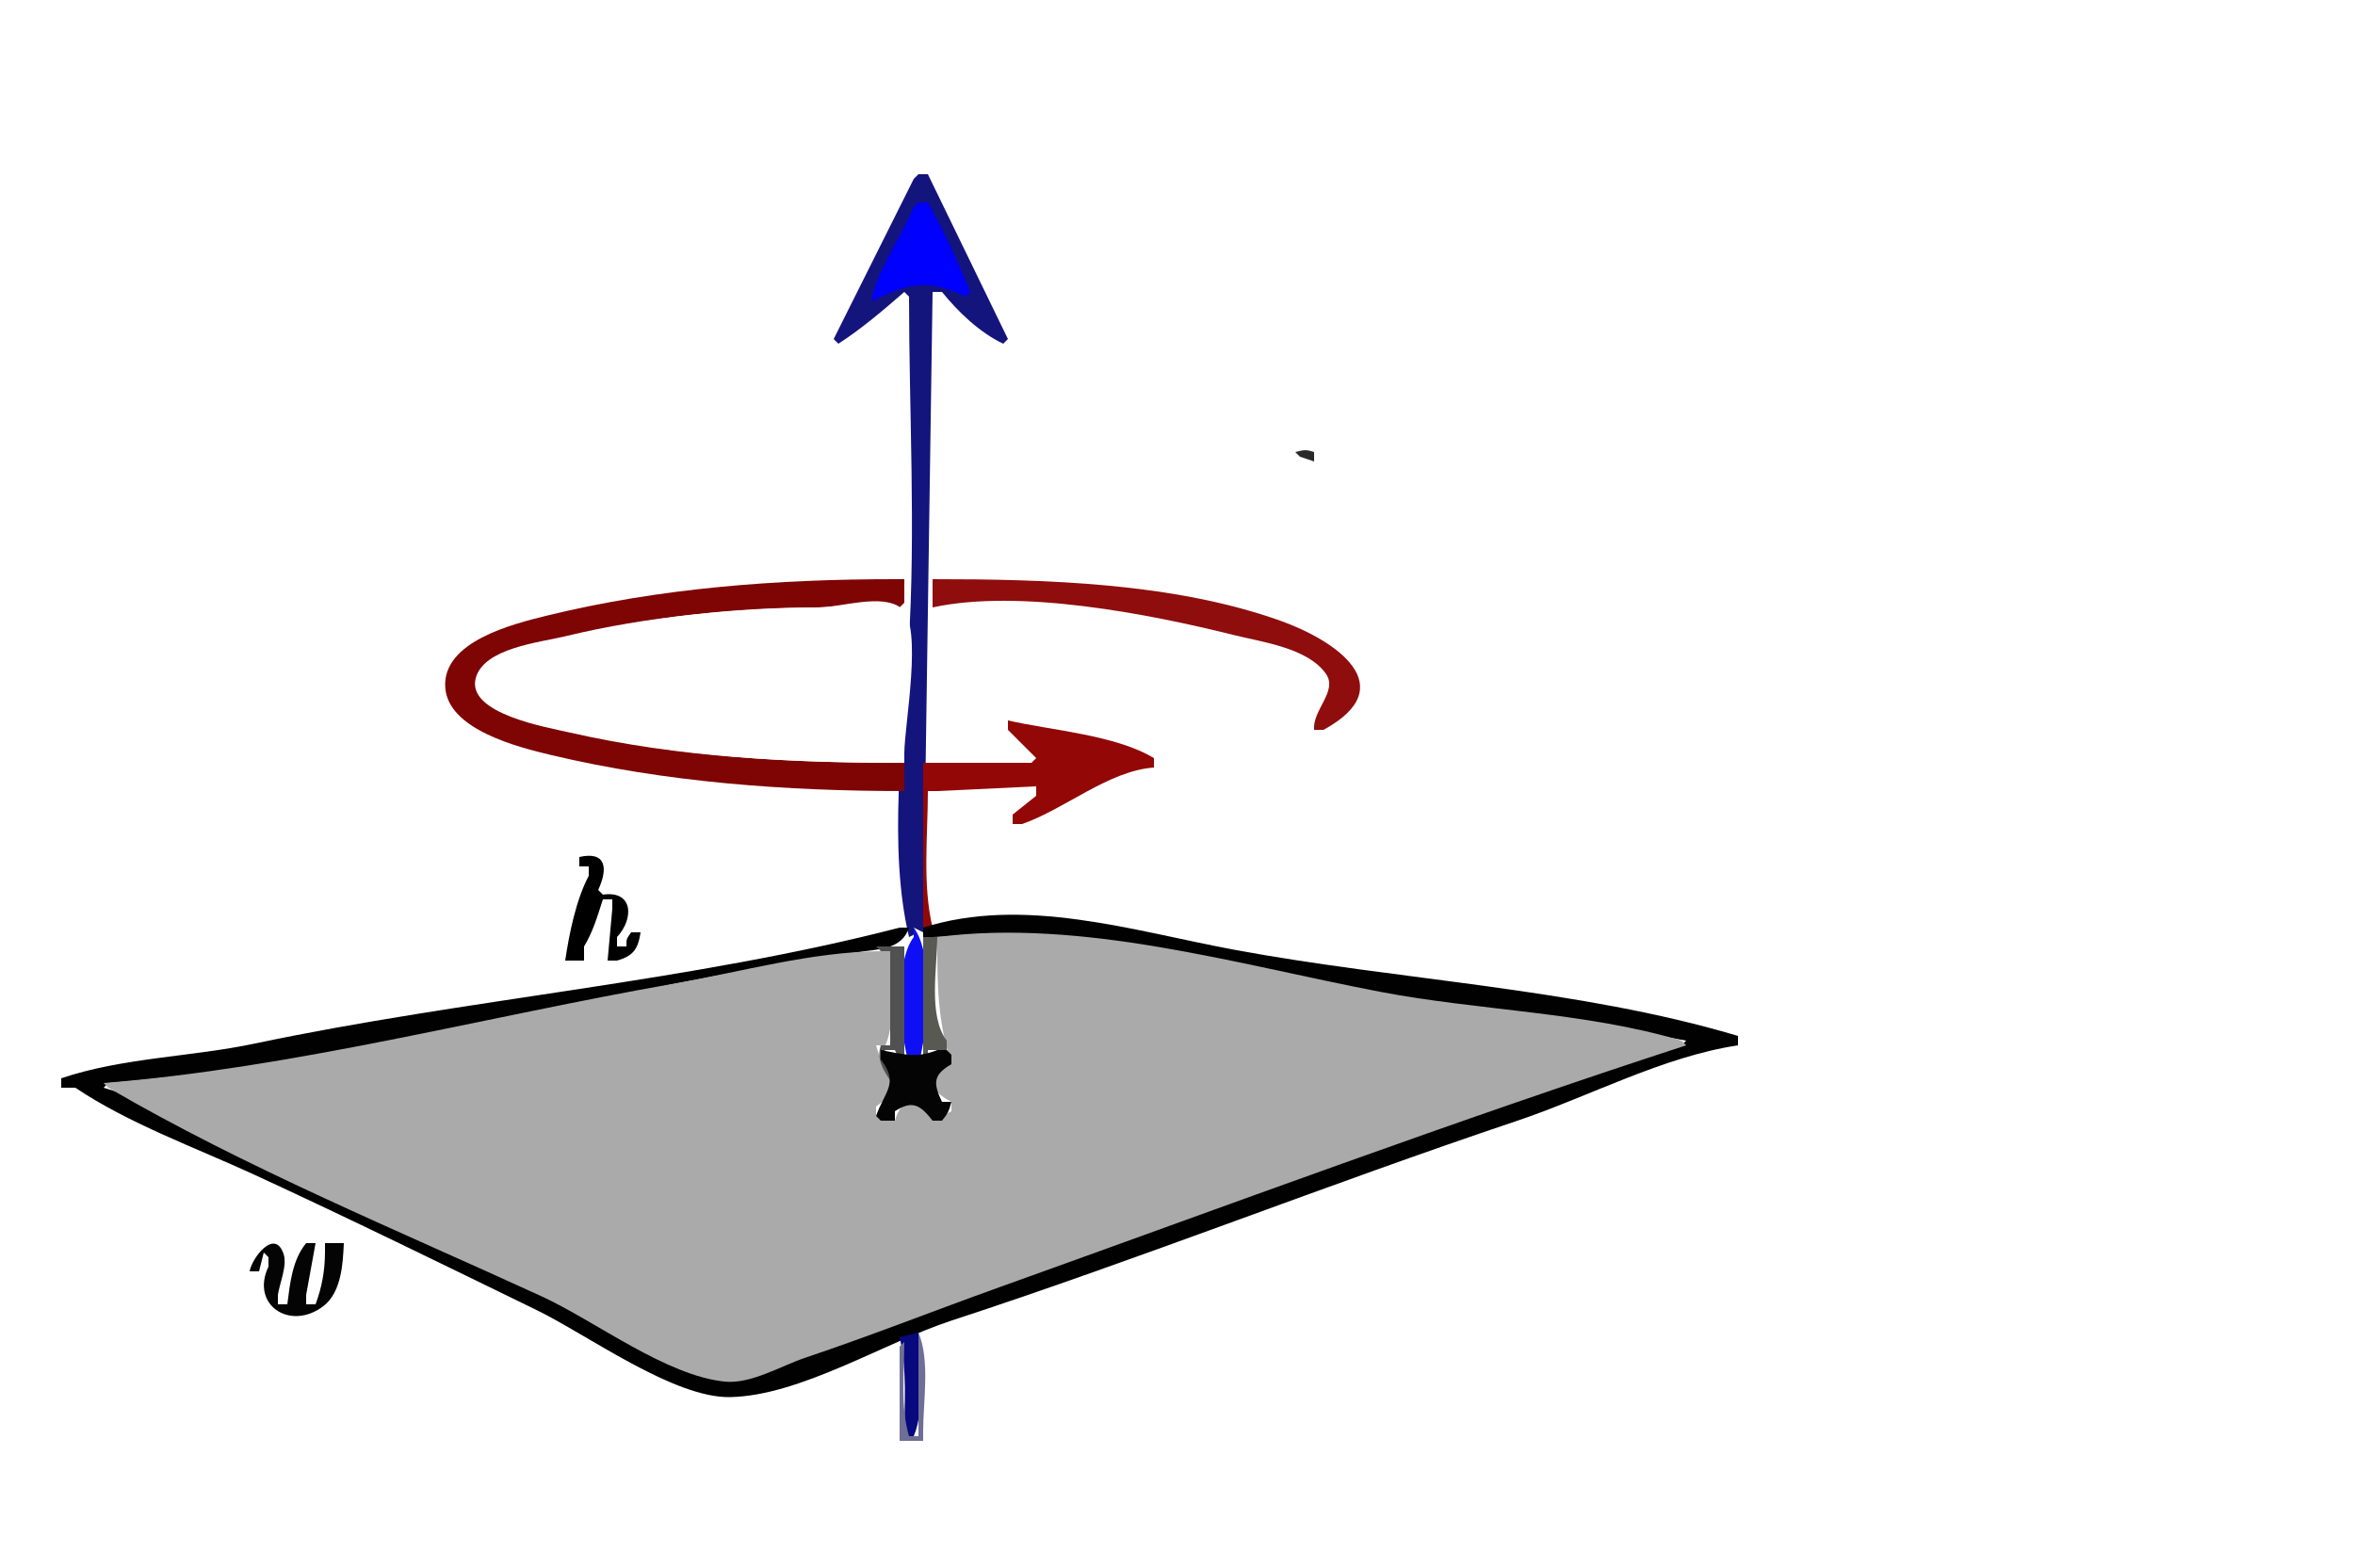<?xml version="1.0" encoding="UTF-8" standalone="no"?>
				  <svg
				  xmlns:rdf="http://www.w3.org/1999/02/22-rdf-syntax-ns#"
				  xmlns:svg="http://www.w3.org/2000/svg"
				  xmlns="http://www.w3.org/2000/svg"
				  xmlns:xlink="http://www.w3.org/1999/xlink"
				  version="1.1"  width="500" height="333">
<rect width="100%" height="100%" fill="#808080" stroke="none"/>
<path style="fill:#ffffff; stroke:none;" d="M0 0L0 2L0 333L2 333L500 333L500 331L500 0L498 0L0 0z"/>
<path style="fill:#14147d; stroke:none;" d="M195 37L194 38L177 72L178 73C182.945 69.811 187.55 65.853 192 62L193 63C193 87.489 194.456 112.716 192.91 137C191.688 156.195 188.515 180.161 193 199C194.3 198.35 194 198.853 194 197L196 198L198 62L200 62C203.443 66.27 208.014 70.628 213 73L214 72L197 37L195 37z"/>
<path style="fill:#0000ff; stroke:none;" d="M195 43L194 44C191.233 50.647 186.364 56.928 185 64C192.988 60.115 196.793 59.077 205 63L206 62C203.344 55.62 200.416 49.002 197 43L195 43z"/>
<path style="fill:#292929; stroke:none;" d="M275 96L276 97L279 98L279 96C277.191 95.426 276.931 95.535 275 96z"/>
<path style="fill:#7f0404; stroke:none;" d="M192 168L192 166L192 162L190 162C167.151 162 144.329 160.678 122 155.576C116.823 154.393 102.937 152.243 101.542 145.907C99.9 138.45 116.333 136.263 121 135.13C137.714 131.07 155.832 129.028 173 129C179.06 128.99 185.115 127.264 191 129L192 128L192 123L190 123C165.12 123 140.213 124.827 116 130.769C108.849 132.523 93.876 136.263 94.533 145.996C95.139 154.969 109.989 158.676 117 160.346C141.403 166.158 166.973 168 192 168z"/>
<path style="fill:#8f0d0d; stroke:none;" d="M198 123L198 125L198 129C216.411 124.997 243.862 130.346 262 134.873C267.981 136.366 277.735 137.616 281.534 143.129C284.071 146.81 278.636 150.75 279 155L281 155C298.038 145.713 283.391 135.944 271.83 131.82C249.144 123.729 221.821 123 198 123z"/>
<path style="fill:#ffffff; stroke:none;" d="M192 162L192 160C192 154.108 196.029 132.848 191.397 129.179C187.335 125.962 178.707 128.94 174 128.996C156.055 129.21 137.497 130.88 120 135.13C114.638 136.432 102.721 137.604 101.006 144.005C98.981 151.563 116.146 154.466 121 155.576C144.353 160.912 168.117 162 192 162z"/>
<path style="fill:#930707; stroke:none;" d="M214 153L214 155L220 161L219 162L196 162L196 164L196 197L198 197C195.804 187.775 197 177.445 197 168L199 168L220 167L220 169L215 173L215 175L217 175C226.15 171.815 235.33 163.702 245 163L245 161C236.809 156.061 223.382 155.146 214 153z"/>
<path style="fill:#000000; stroke:none;" d="M123 182L123 184L125 184L125 186C122.308 191.055 120.839 198.322 120 204L122 204L124 204L124 201C125.873 197.953 126.907 194.41 128 191L130 191L130 193L129 204L131 204C134.464 203.022 135.482 201.526 136 198L134 198C133.014 199.479 133 199.203 133 201L131 201L131 199C134.634 195.117 134.469 189.055 128 190L127 189C129.11 184.521 128.771 180.686 123 182z"/>
<path style="fill:#010101; stroke:none;" d="M196 197L196 199L198 199C229.769 197.632 260.564 204.6 292 210.626C313.827 214.809 336.128 216.937 358 221L357 222C308.118 237.905 259.484 255.645 211.285 273.376C197.899 278.3 184.526 283.459 171 288C165.999 289.679 159.358 293.663 154 293.037C142.43 291.685 128.459 281.319 118 276.258C98.747 266.943 79.157 258.263 60 248.752C47.891 242.741 34.981 234.74 22 231L23 230C65.819 226.616 109.757 215.13 152 207.261C161.956 205.406 172.008 203.879 182 202.246C186.46 201.517 191.414 201.783 193 197L191 197C146.263 208.574 99.205 212.1 54 221.64C40.585 224.471 26.011 224.596 13 229L13 231L16 231C27.323 238.617 41.595 243.755 54 249.475C74.126 258.753 94.076 268.548 114 278.258C124.714 283.479 143.07 296.937 155 296.707C169.941 296.419 187.816 285.1 202 280.46C242.314 267.271 281.784 251.559 322 238.066C337.241 232.952 353.081 224.384 369 222L369 220C334.928 209.835 296.97 208.204 262 201.69C240.466 197.678 217.385 190.221 196 197z"/>
<path style="fill:#0f0ff5; stroke:none;" d="M194 197L194 199C189.808 204.534 191.082 219.51 193 226L195 226C197 219.235 198.358 202.752 194 197z"/>
<path style="fill:#aaaaaa; stroke:none;" d="M199 199L199 201C199 210.17 199.222 217.353 202 226L200 226C196.799 229.548 197.909 231.932 202 234L202 236L198 238L198 236C194.191 233.316 191.394 233.073 190 238L188 238L186 237L186 235L190 232L190 230C188.312 227.328 186.824 225.05 186 222L188 222C190.398 216.285 189 208.169 189 202L187 202C172.361 202.121 157.38 206.391 143 208.916C103.236 215.899 62.219 226.821 22 230L23 231C52.055 247.958 84.43 261.272 115 275.309C126.405 280.545 141.47 292.237 154 293.425C159.459 293.943 165.919 290.038 171 288.333C184.831 283.693 198.444 278.297 212.17 273.376C260.587 256.014 309.042 237.93 358 222L357 221C336.57 214.905 313.926 214.637 293 210.626C262.631 204.805 229.773 195.026 199 199z"/>
<path style="fill:#595953; stroke:none;" d="M196 199L196 201L196 225C197.3 224.35 197 224.853 197 223L201 223L201 221C196.999 215.719 199 205.443 199 199L196 199z"/>
<path style="fill:#515152; stroke:none;" d="M186 201L187 202L189 202L189 204L189 222L187 222C185.892 225.53 188.127 228.022 190 231L191 230L191 228L187 224L188 223L190 223C190.65 224.3 190.147 224 192 224L192 222L192 201L190 201L186 201z"/>
<path style="fill:#040405; stroke:none;" d="M187 223L187 225C190.941 230.069 187.836 231.765 186 237L187 238L190 238L190 236C193.698 233.58 195.398 234.653 198 238L200 238C201.267 236.457 201.489 235.952 202 234L200 234C198.106 230.048 198.086 228.273 202 226L202 224L201 223L199 223C194.396 224.84 191.72 223.854 187 223z"/>
<path style="fill:#040404; stroke:none;" d="M53 270L55 270L56 266L57 267L57 269C53.106 277.15 61.659 282.755 68.656 277.383C72.484 274.443 72.81 268.405 73 264L71 264L69 264L69 266C68.964 269.984 68.365 273.255 67 277L65 277L65 275L67 264L65 264C62.057 267.594 61.586 272.464 61 277L59 277L59 275C59.367 272.504 61.033 268.769 60.212 266.319C58.328 260.695 53.438 267.252 53 270z"/>
<path style="fill:#08087f; stroke:none;" d="M191 284C192.623 290.818 192 298.029 192 305L194 305C196.603 298.798 195 289.702 195 283L191 284z"/>
<path style="fill:#6f6f95; stroke:none;" d="M195 283L195 305L193 305C191.138 298.699 192 291.542 192 285L191 286L191 306L193 306L196 306L196 304C196 297.564 197.5 288.959 195 283z"/>
</svg>
